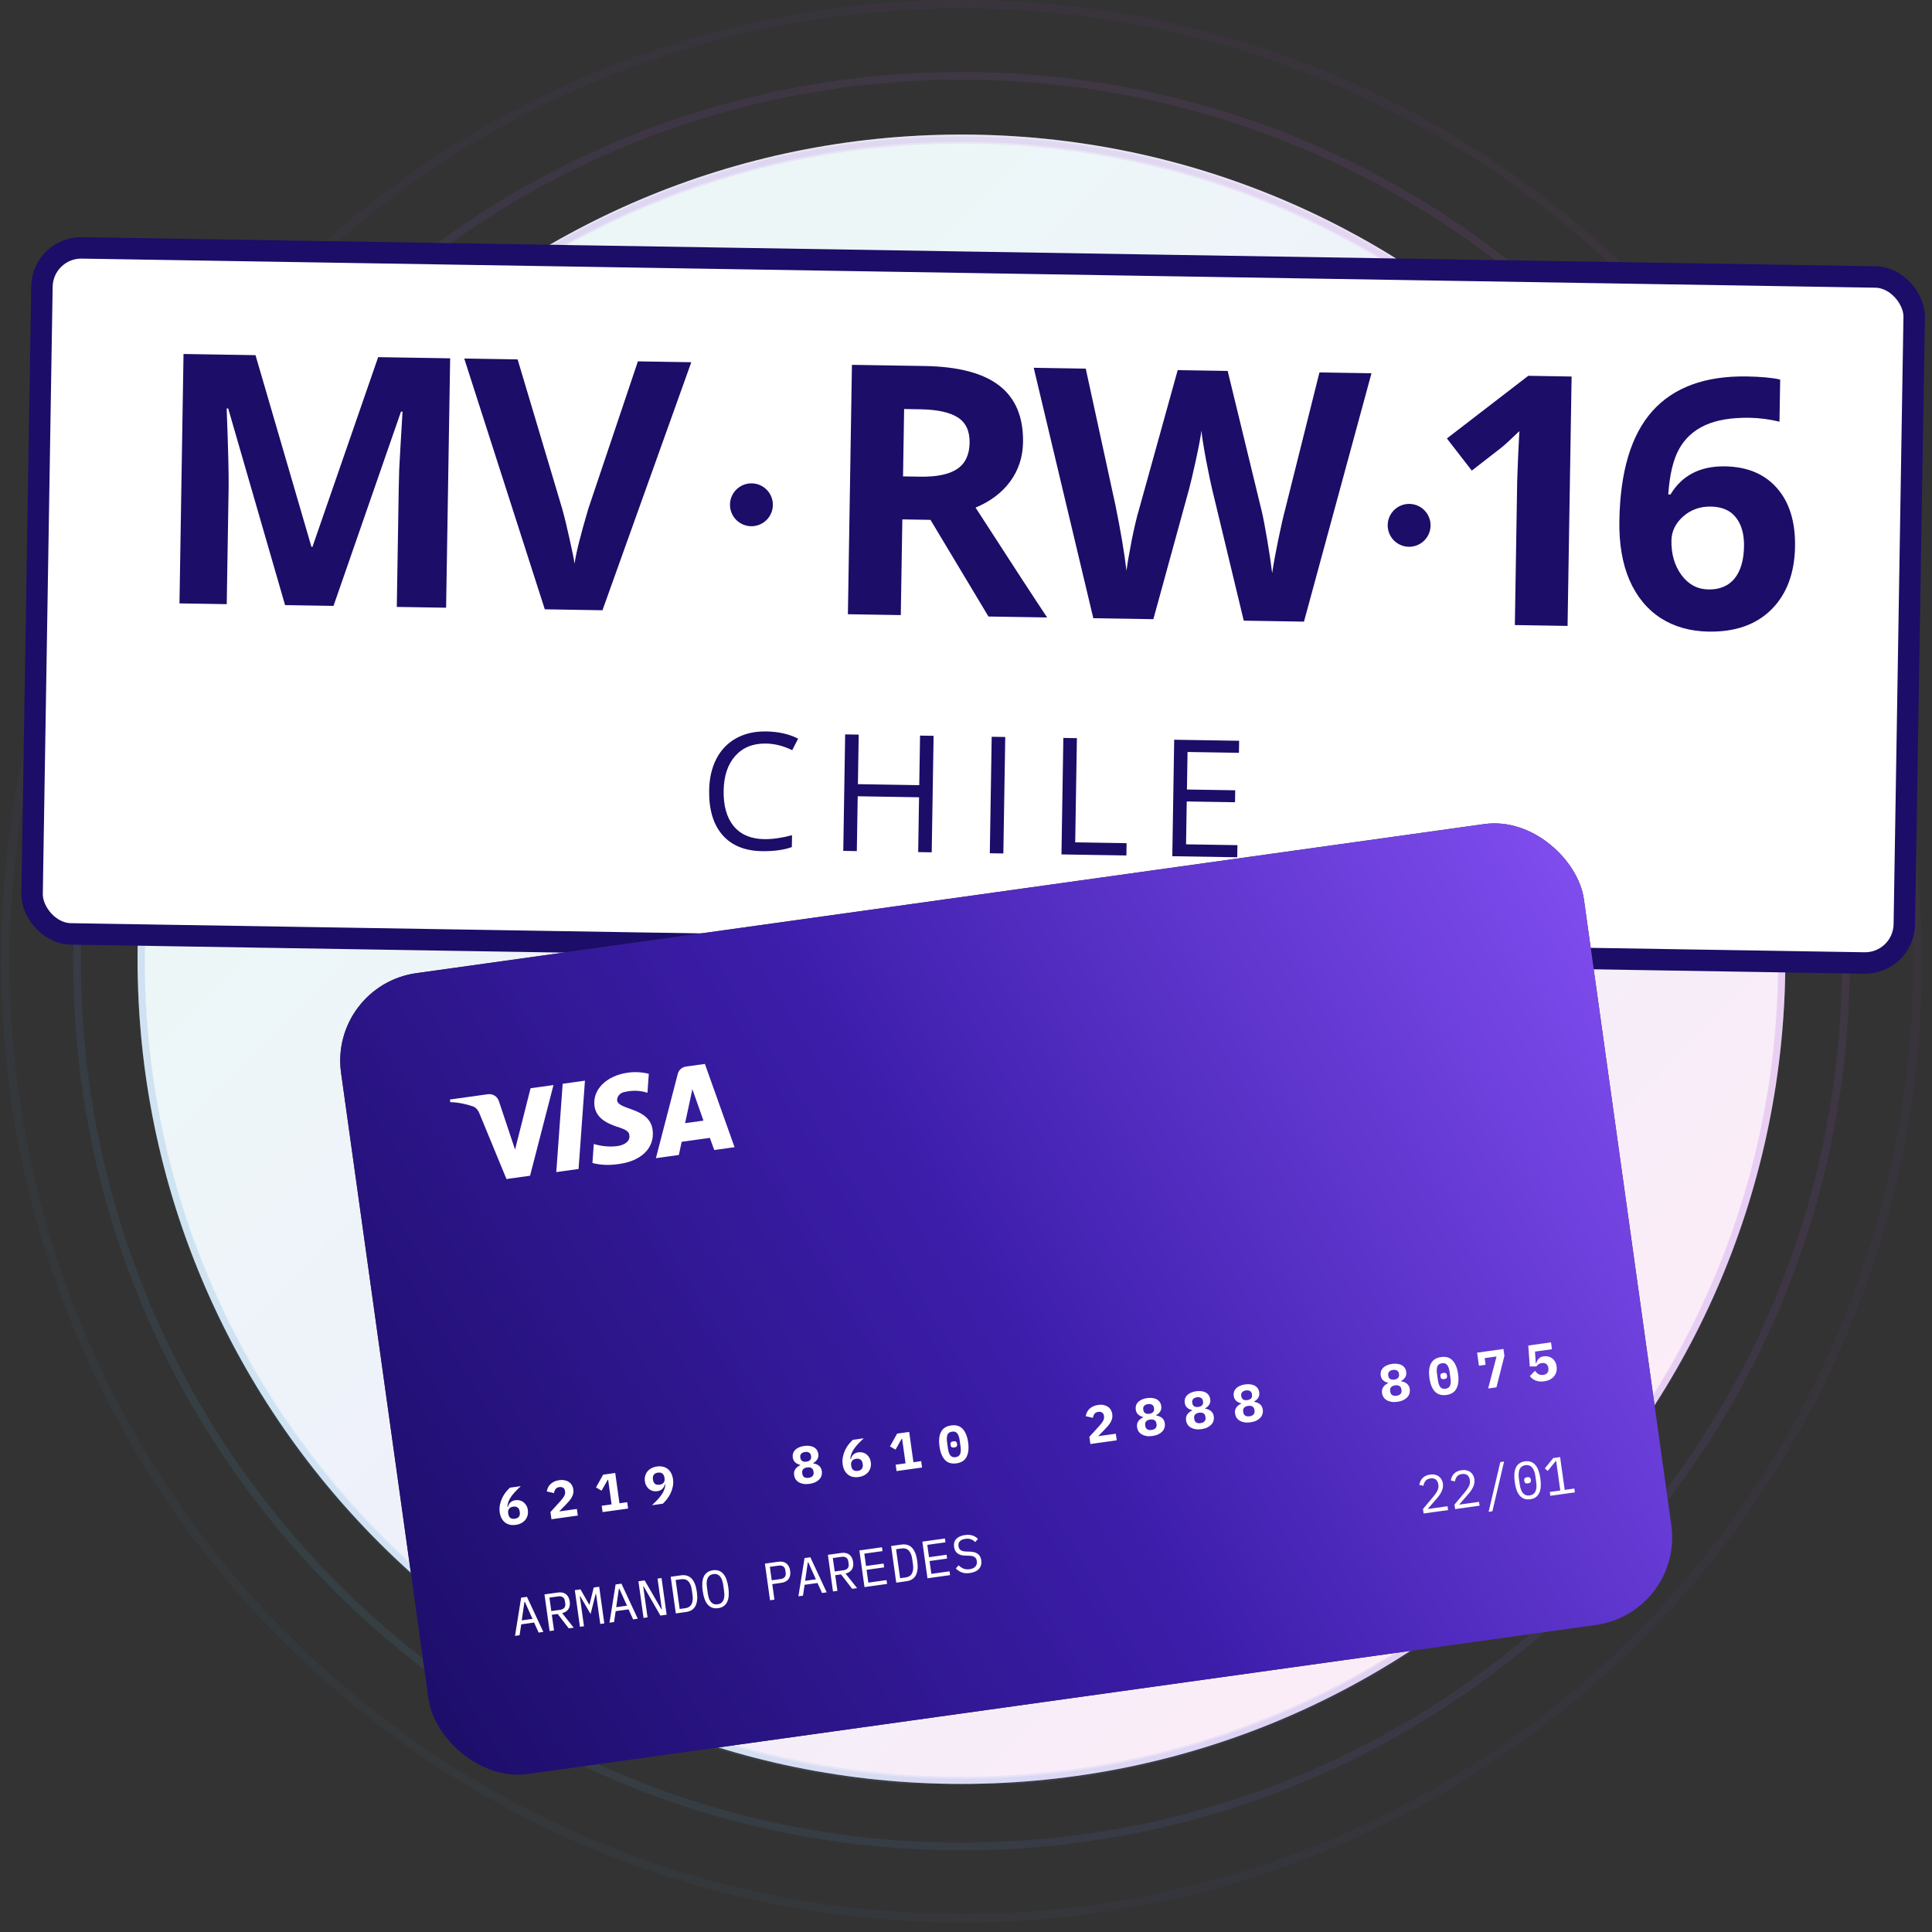 <svg width="188" height="188" viewBox="0 0 188 188" fill="none" xmlns="http://www.w3.org/2000/svg">
<rect x="0" y="0" width="188" height="188" fill="#333333" stroke="none"/>
<path opacity="0.1" d="M7.499 93.53C7.499 141.108 46.031 179.676 93.561 179.676C141.091 179.676 179.623 141.108 179.623 93.53C179.623 45.953 141.091 7.384 93.561 7.384C46.031 7.384 7.499 45.953 7.499 93.53Z" stroke="url(#paint0_linear_5968_30476)" stroke-width="0.755"/>
<path opacity="0.05" d="M0.529 93.531C0.529 144.961 42.181 186.653 93.561 186.653C144.94 186.653 186.592 144.961 186.592 93.531C186.592 42.1 144.94 0.408 93.561 0.408C42.181 0.408 0.529 42.1 0.529 93.531Z" stroke="url(#paint1_linear_5968_30476)" stroke-width="0.816"/>
<g clip-path="url(#clip0_5968_30476)">
<path d="M93.558 173.591C49.281 173.591 13.388 137.663 13.388 93.343C13.388 49.023 49.281 13.094 93.558 13.094C137.835 13.094 173.729 49.023 173.729 93.343C173.729 137.663 137.835 173.591 93.558 173.591Z" fill="white"/>
<path opacity="0.1" d="M93.558 173.591C49.281 173.591 13.388 137.663 13.388 93.343C13.388 49.023 49.281 13.094 93.558 13.094C137.835 13.094 173.729 49.023 173.729 93.343C173.729 137.663 137.835 173.591 93.558 173.591Z" fill="url(#paint2_linear_5968_30476)"/>
<path opacity="0.1" d="M13.738 93.343C13.738 137.47 49.475 173.241 93.558 173.241C137.641 173.241 173.378 137.47 173.378 93.343C173.378 49.216 137.641 13.444 93.558 13.444C49.475 13.444 13.738 49.216 13.738 93.343Z" stroke="url(#paint3_linear_5968_30476)" stroke-width="0.7"/>
<path opacity="0.1" d="M13.738 93.531C13.738 137.658 49.475 173.429 93.558 173.429C137.641 173.429 173.378 137.658 173.378 93.531C173.378 49.404 137.641 13.632 93.558 13.632C49.475 13.632 13.738 49.404 13.738 93.531Z" stroke="url(#paint4_linear_5968_30476)" stroke-width="0.7"/>
</g>
<rect x="4.143" y="24.06" width="182.208" height="66.763" rx="3.825" transform="rotate(0.929 4.143 24.06)" fill="white" stroke="#1C0D68" stroke-width="2.086"/>
<path d="M27.74 58.881L22.206 39.747L22.056 39.745C22.204 43.621 22.267 46.207 22.246 47.502L22.063 58.789L17.465 58.715L17.858 34.446L24.863 34.56L30.306 53.211L30.405 53.213L36.798 34.754L43.803 34.867L43.41 59.136L38.612 59.058L38.799 47.571C38.808 47.029 38.823 46.404 38.846 45.696C38.879 44.988 38.987 43.108 39.17 40.056L39.02 40.053L32.454 58.958L27.74 58.881ZM62.073 35.164L67.268 35.248L58.625 59.383L53.014 59.291L45.175 34.89L50.37 34.974L54.701 49.489C54.941 50.346 55.185 51.346 55.432 52.49C55.691 53.623 55.849 54.412 55.909 54.855C56.047 53.839 56.491 52.064 57.24 49.531L62.073 35.164ZM87.873 46.358L89.532 46.385C91.159 46.411 92.364 46.16 93.148 45.63C93.931 45.1 94.332 44.255 94.351 43.093C94.37 41.942 93.985 41.117 93.196 40.617C92.418 40.117 91.199 39.854 89.539 39.827L87.979 39.801L87.873 46.358ZM87.805 50.541L87.654 59.853L82.508 59.77L82.901 35.502L89.973 35.616C93.271 35.67 95.701 36.313 97.264 37.544C98.827 38.765 99.589 40.599 99.549 43.044C99.526 44.472 99.112 45.738 98.308 46.843C97.505 47.937 96.379 48.788 94.93 49.395C98.493 54.91 100.815 58.473 101.896 60.084L96.186 59.992L90.544 50.586L87.805 50.541ZM126.888 60.49L121.028 60.395L117.948 47.593C117.834 47.138 117.639 46.199 117.363 44.778C117.099 43.346 116.948 42.386 116.912 41.898C116.836 42.495 116.654 43.455 116.367 44.778C116.08 46.091 115.86 47.028 115.707 47.59L112.231 60.252L106.388 60.157L100.59 35.789L105.653 35.871L108.542 49.167C109.044 51.622 109.403 53.748 109.617 55.544C109.694 54.914 109.859 53.943 110.113 52.63C110.378 51.306 110.621 50.28 110.843 49.553L114.6 36.016L119.463 36.095L122.778 49.747C122.923 50.358 123.102 51.291 123.314 52.545C123.526 53.8 123.686 54.876 123.793 55.774C123.918 54.913 124.112 53.842 124.377 52.562C124.641 51.272 124.879 50.23 125.091 49.436L128.394 36.24L133.457 36.322L126.888 60.49ZM152.537 60.906L147.408 60.823L147.636 46.78L147.723 44.473L147.847 41.952C146.981 42.79 146.38 43.339 146.044 43.599L143.219 45.795L140.795 42.667L148.715 36.569L152.931 36.638L152.537 60.906ZM157.578 50.677C157.656 45.874 158.727 42.316 160.79 40.003C162.864 37.69 165.926 36.566 169.976 36.632C171.36 36.655 172.443 36.755 173.226 36.934L173.159 41.034C172.178 40.797 171.206 40.67 170.243 40.654C168.484 40.626 167.041 40.868 165.915 41.381C164.799 41.895 163.957 42.667 163.386 43.698C162.816 44.729 162.466 46.201 162.335 48.114L162.551 48.118C163.677 46.254 165.446 45.342 167.859 45.381C170.028 45.416 171.715 46.124 172.922 47.505C174.128 48.887 174.712 50.778 174.673 53.179C174.631 55.769 173.867 57.81 172.382 59.302C170.896 60.783 168.859 61.503 166.27 61.461C164.477 61.432 162.918 60.992 161.592 60.14C160.278 59.288 159.268 58.06 158.564 56.455C157.87 54.849 157.542 52.923 157.578 50.677ZM166.236 57.359C167.332 57.377 168.179 57.026 168.777 56.305C169.376 55.573 169.686 54.526 169.708 53.165C169.727 51.981 169.466 51.047 168.924 50.363C168.392 49.668 167.574 49.312 166.467 49.294C165.427 49.277 164.53 49.6 163.778 50.263C163.037 50.926 162.659 51.706 162.644 52.602C162.623 53.919 162.948 55.037 163.619 55.955C164.302 56.874 165.174 57.342 166.236 57.359Z" fill="#1C0D68"/>
<path d="M74.525 72.353C73.279 72.333 72.287 72.733 71.55 73.553C70.818 74.369 70.441 75.497 70.417 76.939C70.393 78.423 70.721 79.576 71.4 80.399C72.085 81.216 73.071 81.636 74.358 81.656C75.149 81.669 76.053 81.542 77.071 81.274L77.052 82.429C76.262 82.711 75.29 82.843 74.138 82.824C72.468 82.797 71.186 82.269 70.293 81.242C69.405 80.214 68.976 78.767 69.007 76.901C69.025 75.733 69.259 74.713 69.708 73.841C70.161 72.97 70.803 72.303 71.632 71.841C72.467 71.379 73.443 71.157 74.559 71.175C75.748 71.194 76.783 71.428 77.665 71.876L77.089 72.999C76.237 72.582 75.382 72.367 74.525 72.353ZM90.664 82.937L89.346 82.916L89.432 77.581L83.462 77.484L83.376 82.819L82.058 82.797L82.241 71.462L83.559 71.484L83.481 76.306L89.451 76.403L89.529 71.58L90.847 71.602L90.664 82.937ZM96.317 83.029L96.501 71.694L97.819 71.715L97.635 83.05L96.317 83.029ZM103.289 83.142L103.473 71.807L104.791 71.828L104.626 81.969L109.627 82.05L109.608 83.244L103.289 83.142ZM120.394 83.419L114.075 83.317L114.259 71.982L120.578 72.084L120.559 73.255L115.558 73.174L115.499 76.826L120.197 76.902L120.178 78.065L115.48 77.989L115.412 82.16L120.413 82.241L120.394 83.419Z" fill="#1C0D68"/>
<circle cx="73.121" cy="49.12" r="2.086" transform="rotate(0.929 73.121 49.12)" fill="#1C0D68"/>
<circle cx="137.121" cy="51.12" r="2.086" transform="rotate(0.929 137.121 51.12)" fill="#1C0D68"/>
<g clip-path="url(#clip1_5968_30476)">
<rect x="32" y="95.883" width="122.114" height="78.686" rx="8.6" transform="rotate(-7.947 32 95.883)" fill="#363737"/>
<rect x="32.002" y="95.884" width="122.114" height="78.686" rx="8.6" transform="rotate(-7.947 32.002 95.884)" fill="url(#paint5_linear_5968_30476)"/>
<path d="M140.912 146.943L138.531 147.275L138.469 146.836L139.51 145.597C139.662 145.416 139.783 145.235 139.872 145.056C139.962 144.874 139.993 144.69 139.968 144.506L139.959 144.445C139.929 144.23 139.85 144.073 139.721 143.973C139.592 143.869 139.417 143.833 139.195 143.864C138.977 143.894 138.817 143.974 138.713 144.103C138.612 144.228 138.546 144.387 138.514 144.579L138.111 144.489C138.13 144.379 138.162 144.27 138.206 144.164C138.253 144.053 138.317 143.952 138.398 143.861C138.479 143.769 138.581 143.691 138.704 143.625C138.83 143.559 138.98 143.514 139.154 143.489C139.331 143.465 139.491 143.468 139.634 143.5C139.781 143.532 139.907 143.587 140.012 143.667C140.12 143.745 140.207 143.844 140.272 143.964C140.341 144.083 140.386 144.217 140.407 144.367C140.426 144.503 140.423 144.634 140.399 144.759C140.378 144.883 140.339 145.005 140.283 145.124C140.23 145.242 140.162 145.361 140.078 145.481C139.996 145.596 139.903 145.714 139.798 145.832L138.923 146.84L140.86 146.57L140.912 146.943ZM143.976 146.515L141.595 146.848L141.533 146.408L142.574 145.169C142.726 144.988 142.847 144.808 142.937 144.628C143.026 144.446 143.057 144.263 143.032 144.079L143.023 144.017C142.993 143.803 142.914 143.645 142.785 143.545C142.656 143.442 142.481 143.405 142.259 143.436C142.041 143.467 141.881 143.546 141.777 143.675C141.677 143.801 141.61 143.959 141.578 144.151L141.175 144.062C141.194 143.951 141.226 143.843 141.27 143.736C141.317 143.625 141.381 143.524 141.462 143.433C141.543 143.342 141.645 143.263 141.768 143.197C141.894 143.131 142.044 143.086 142.218 143.062C142.395 143.037 142.555 143.041 142.698 143.073C142.845 143.104 142.971 143.16 143.076 143.239C143.184 143.318 143.271 143.417 143.336 143.536C143.405 143.655 143.45 143.789 143.471 143.939C143.49 144.075 143.487 144.206 143.463 144.331C143.442 144.455 143.403 144.577 143.347 144.696C143.294 144.815 143.226 144.934 143.142 145.053C143.061 145.169 142.967 145.286 142.863 145.405L141.987 146.413L143.924 146.142L143.976 146.515ZM144.854 147.112L145.992 142.274L146.36 142.223L145.222 147.06L144.854 147.112ZM148.902 145.89C148.684 145.921 148.491 145.906 148.323 145.846C148.154 145.783 148.008 145.68 147.884 145.537C147.759 145.395 147.658 145.213 147.578 144.991C147.499 144.77 147.438 144.512 147.397 144.219C147.357 143.93 147.345 143.668 147.361 143.433C147.376 143.194 147.424 142.99 147.504 142.819C147.584 142.648 147.697 142.51 147.842 142.407C147.987 142.3 148.169 142.231 148.387 142.201C148.605 142.17 148.798 142.187 148.967 142.25C149.135 142.31 149.281 142.411 149.405 142.553C149.529 142.696 149.631 142.879 149.711 143.104C149.791 143.326 149.851 143.582 149.891 143.871C149.932 144.164 149.945 144.428 149.929 144.663C149.913 144.898 149.865 145.101 149.785 145.272C149.704 145.443 149.592 145.582 149.447 145.689C149.302 145.793 149.12 145.86 148.902 145.89ZM148.85 145.517C148.993 145.497 149.112 145.453 149.206 145.384C149.3 145.312 149.371 145.22 149.418 145.109C149.468 144.998 149.499 144.869 149.51 144.722C149.52 144.571 149.512 144.405 149.487 144.225L149.406 143.642C149.381 143.465 149.343 143.305 149.292 143.163C149.241 143.021 149.176 142.903 149.097 142.81C149.021 142.716 148.929 142.649 148.819 142.609C148.709 142.565 148.582 142.554 148.439 142.574C148.296 142.594 148.177 142.64 148.083 142.712C147.988 142.781 147.916 142.871 147.865 142.982C147.818 143.093 147.79 143.223 147.78 143.374C147.769 143.525 147.777 143.689 147.801 143.866L147.883 144.449C147.908 144.629 147.946 144.791 147.997 144.933C148.048 145.072 148.111 145.188 148.186 145.281C148.265 145.375 148.36 145.443 148.47 145.487C148.58 145.527 148.707 145.537 148.85 145.517ZM148.686 144.347C148.567 144.363 148.48 144.351 148.426 144.31C148.375 144.269 148.345 144.214 148.335 144.146L148.32 144.033C148.31 143.965 148.324 143.904 148.362 143.85C148.403 143.796 148.483 143.76 148.602 143.744C148.721 143.727 148.807 143.74 148.857 143.781C148.912 143.822 148.944 143.877 148.953 143.945L148.969 144.057C148.978 144.125 148.963 144.187 148.922 144.241C148.884 144.295 148.806 144.33 148.686 144.347ZM150.859 145.554L150.807 145.181L151.829 145.039L151.427 142.162L151.391 142.167L150.609 143.13L150.321 142.894L151.143 141.878L151.812 141.785L152.258 144.979L153.198 144.847L153.25 145.221L150.859 145.554Z" fill="white"/>
<path d="M52.415 158.863L51.971 157.888L50.719 158.063L50.56 159.122L50.115 159.184L50.711 155.465L51.278 155.386L52.87 158.8L52.415 158.863ZM51.076 155.877L51.03 155.884L50.77 157.676L51.817 157.53L51.076 155.877ZM53.91 158.655L53.481 158.714L52.983 155.148L54.281 154.966C54.611 154.92 54.876 154.975 55.075 155.132C55.274 155.288 55.396 155.528 55.441 155.852C55.482 156.141 55.439 156.383 55.313 156.578C55.188 156.773 54.984 156.903 54.702 156.971L55.827 158.387L55.346 158.454L54.265 157.052L53.698 157.132L53.91 158.655ZM54.505 156.649C54.686 156.624 54.819 156.56 54.906 156.458C54.995 156.351 55.028 156.215 55.005 156.048L54.968 155.782C54.945 155.615 54.876 155.495 54.761 155.42C54.65 155.342 54.503 155.316 54.323 155.341L53.464 155.461L53.647 156.769L54.505 156.649ZM58.161 156.238L58.003 155.108L57.962 155.114L57.467 157.054L56.46 155.324L56.419 155.33L56.576 156.459L56.826 158.247L56.433 158.302L55.935 154.735L56.487 154.658L57.335 156.145L57.365 156.14L57.774 154.479L58.306 154.404L58.804 157.971L58.41 158.026L58.161 156.238ZM61.607 157.58L61.164 156.605L59.912 156.78L59.752 157.839L59.308 157.901L59.903 154.181L60.471 154.102L62.062 157.517L61.607 157.58ZM60.268 154.594L60.222 154.601L59.962 156.393L61.01 156.246L60.268 154.594ZM62.625 154.359L62.589 154.364L63.011 157.384L62.622 157.438L62.124 153.871L62.732 153.787L64.366 156.606L64.402 156.601L63.984 153.612L64.373 153.558L64.871 157.124L64.263 157.209L62.625 154.359ZM65.265 153.433L66.261 153.294C66.698 153.233 67.044 153.337 67.3 153.607C67.557 153.877 67.726 154.307 67.808 154.896C67.891 155.485 67.846 155.945 67.673 156.275C67.5 156.605 67.195 156.8 66.759 156.861L65.763 157L65.265 153.433ZM66.687 156.491C66.973 156.451 67.174 156.322 67.289 156.104C67.408 155.886 67.443 155.597 67.392 155.236L67.315 154.684C67.265 154.323 67.153 154.053 66.978 153.876C66.808 153.699 66.579 153.63 66.293 153.67L65.746 153.746L66.14 156.567L66.687 156.491ZM69.883 156.487C69.665 156.518 69.472 156.503 69.304 156.443C69.135 156.38 68.989 156.277 68.865 156.134C68.741 155.992 68.639 155.81 68.559 155.588C68.48 155.367 68.42 155.109 68.379 154.816C68.338 154.527 68.326 154.265 68.342 154.03C68.357 153.791 68.405 153.587 68.485 153.416C68.566 153.245 68.679 153.108 68.824 153.004C68.969 152.897 69.15 152.828 69.368 152.798C69.586 152.767 69.779 152.784 69.948 152.847C70.116 152.907 70.262 153.008 70.386 153.15C70.51 153.293 70.613 153.477 70.693 153.702C70.772 153.923 70.832 154.179 70.873 154.468C70.913 154.761 70.926 155.025 70.91 155.26C70.894 155.495 70.846 155.698 70.766 155.869C70.686 156.04 70.573 156.179 70.428 156.286C70.283 156.39 70.101 156.457 69.883 156.487ZM69.831 156.114C69.974 156.094 70.091 156.05 70.183 155.982C70.273 155.91 70.344 155.819 70.394 155.707C70.445 155.596 70.474 155.467 70.481 155.32C70.491 155.169 70.484 155.004 70.458 154.823L70.377 154.241C70.352 154.063 70.314 153.904 70.263 153.762C70.216 153.619 70.152 153.501 70.073 153.408C69.994 153.315 69.902 153.248 69.795 153.207C69.688 153.163 69.563 153.151 69.42 153.171C69.277 153.191 69.16 153.237 69.07 153.308C68.978 153.377 68.907 153.466 68.857 153.578C68.807 153.689 68.776 153.82 68.766 153.971C68.759 154.121 68.768 154.285 68.793 154.462L68.874 155.044C68.9 155.225 68.936 155.386 68.984 155.529C69.034 155.668 69.099 155.784 69.178 155.877C69.257 155.97 69.35 156.039 69.457 156.083C69.563 156.124 69.688 156.134 69.831 156.114ZM74.93 155.72L74.432 152.153L75.73 151.972C76.06 151.926 76.325 151.981 76.524 152.137C76.723 152.294 76.845 152.534 76.89 152.857C76.935 153.181 76.884 153.445 76.735 153.65C76.587 153.855 76.347 153.98 76.017 154.026L75.148 154.148L75.359 155.66L74.93 155.72ZM75.096 153.775L75.954 153.655C76.135 153.63 76.268 153.566 76.355 153.463C76.444 153.357 76.477 153.221 76.454 153.054L76.417 152.788C76.393 152.621 76.325 152.5 76.21 152.426C76.098 152.348 75.952 152.321 75.772 152.347L74.913 152.466L75.096 153.775ZM79.992 155.014L79.549 154.039L78.296 154.213L78.137 155.272L77.692 155.335L78.288 151.615L78.855 151.536L80.447 154.95L79.992 155.014ZM78.653 152.028L78.607 152.034L78.347 153.826L79.394 153.68L78.653 152.028ZM81.487 154.805L81.058 154.865L80.56 151.298L81.858 151.117C82.189 151.07 82.453 151.126 82.652 151.282C82.851 151.438 82.973 151.678 83.018 152.002C83.059 152.291 83.016 152.533 82.891 152.728C82.765 152.923 82.561 153.054 82.278 153.121L83.403 154.537L82.923 154.604L81.842 153.203L81.275 153.282L81.487 154.805ZM82.082 152.799C82.263 152.774 82.397 152.71 82.483 152.608C82.572 152.502 82.605 152.365 82.582 152.198L82.545 151.932C82.522 151.765 82.453 151.645 82.338 151.571C82.227 151.492 82.08 151.466 81.9 151.491L81.041 151.611L81.224 152.919L82.082 152.799ZM84.122 154.437L83.624 150.87L85.822 150.563L85.874 150.936L84.106 151.183L84.273 152.384L85.98 152.146L86.032 152.519L84.325 152.757L84.499 154.004L86.267 153.757L86.32 154.13L84.122 154.437ZM86.714 150.439L87.71 150.3C88.146 150.239 88.493 150.343 88.749 150.613C89.006 150.883 89.175 151.313 89.257 151.902C89.34 152.491 89.294 152.951 89.121 153.281C88.949 153.61 88.644 153.806 88.208 153.867L87.212 154.006L86.714 150.439ZM88.136 153.496C88.422 153.456 88.623 153.328 88.738 153.11C88.857 152.892 88.891 152.602 88.841 152.241L88.764 151.689C88.713 151.328 88.601 151.059 88.427 150.882C88.257 150.704 88.028 150.636 87.742 150.676L87.195 150.752L87.589 153.573L88.136 153.496ZM90.25 153.581L89.752 150.015L91.95 149.708L92.002 150.081L90.234 150.328L90.401 151.529L92.108 151.29L92.16 151.663L90.453 151.902L90.627 153.149L92.396 152.902L92.448 153.275L90.25 153.581ZM94.386 153.067C94.066 153.111 93.795 153.09 93.575 153.003C93.354 152.912 93.164 152.784 93.005 152.619L93.281 152.32C93.445 152.474 93.61 152.583 93.775 152.647C93.944 152.71 94.135 152.727 94.35 152.697C94.609 152.66 94.798 152.573 94.918 152.435C95.037 152.297 95.082 152.12 95.052 151.906C95.028 151.732 94.96 151.604 94.848 151.523C94.735 151.438 94.553 151.392 94.302 151.385L93.894 151.374C93.716 151.368 93.563 151.342 93.436 151.298C93.311 151.253 93.207 151.192 93.124 151.117C93.04 151.039 92.976 150.95 92.931 150.852C92.885 150.751 92.855 150.644 92.839 150.532C92.793 150.205 92.866 149.943 93.058 149.746C93.249 149.549 93.527 149.425 93.891 149.374C94.177 149.334 94.424 149.348 94.632 149.417C94.843 149.485 95.02 149.597 95.163 149.754L94.898 150.057C94.781 149.941 94.647 149.852 94.496 149.79C94.345 149.728 94.159 149.712 93.938 149.743C93.696 149.777 93.517 149.854 93.402 149.974C93.287 150.094 93.243 150.257 93.272 150.461C93.294 150.621 93.36 150.746 93.47 150.835C93.582 150.92 93.768 150.967 94.026 150.976L94.419 150.989C94.597 150.995 94.75 151.021 94.877 151.065C95.005 151.11 95.111 151.17 95.194 151.245C95.281 151.32 95.347 151.408 95.393 151.509C95.438 151.61 95.469 151.719 95.485 151.835C95.531 152.165 95.458 152.439 95.266 152.657C95.078 152.875 94.784 153.011 94.386 153.067Z" fill="white"/>
<path d="M50.184 148.383C49.97 148.413 49.773 148.408 49.593 148.367C49.417 148.322 49.262 148.246 49.129 148.14C48.996 148.03 48.886 147.893 48.801 147.727C48.715 147.562 48.657 147.372 48.627 147.158C48.593 146.909 48.599 146.668 48.647 146.436C48.694 146.2 48.765 145.98 48.862 145.776C48.961 145.567 49.077 145.377 49.209 145.206C49.345 145.034 49.483 144.887 49.622 144.763L50.679 144.615C50.479 144.8 50.301 144.976 50.144 145.143C49.989 145.307 49.856 145.47 49.743 145.632C49.633 145.79 49.546 145.949 49.482 146.111C49.421 146.272 49.384 146.443 49.37 146.622L49.419 146.63C49.44 146.558 49.468 146.486 49.503 146.415C49.538 146.345 49.585 146.281 49.643 146.224C49.701 146.164 49.77 146.113 49.851 146.07C49.935 146.027 50.035 145.997 50.151 145.981C50.301 145.96 50.444 145.968 50.582 146.004C50.718 146.037 50.839 146.097 50.945 146.183C51.054 146.265 51.145 146.37 51.218 146.499C51.292 146.628 51.341 146.777 51.364 146.948C51.39 147.128 51.381 147.3 51.337 147.462C51.294 147.624 51.221 147.77 51.117 147.899C51.016 148.024 50.887 148.129 50.728 148.214C50.57 148.298 50.389 148.355 50.184 148.383ZM50.096 147.786C50.28 147.761 50.413 147.693 50.495 147.585C50.576 147.473 50.605 147.328 50.58 147.151L50.57 147.079C50.545 146.902 50.477 146.774 50.366 146.696C50.257 146.614 50.112 146.586 49.932 146.611C49.758 146.635 49.628 146.702 49.543 146.811C49.457 146.917 49.426 147.058 49.451 147.235L49.461 147.307C49.486 147.484 49.551 147.616 49.657 147.702C49.765 147.784 49.912 147.812 50.096 147.786ZM56.226 147.478L53.661 147.836L53.563 147.136L54.557 146.043C54.727 145.849 54.847 145.685 54.915 145.551C54.983 145.416 55.008 145.281 54.989 145.144L54.981 145.093C54.96 144.943 54.901 144.837 54.801 144.775C54.702 144.709 54.577 144.686 54.427 144.707C54.257 144.731 54.133 144.798 54.054 144.91C53.976 145.022 53.928 145.148 53.91 145.29L53.204 145.128C53.228 144.999 53.268 144.876 53.325 144.757C53.38 144.634 53.457 144.525 53.555 144.428C53.656 144.33 53.776 144.247 53.916 144.179C54.055 144.108 54.22 144.059 54.411 144.032C54.605 144.005 54.783 144.008 54.944 144.041C55.105 144.074 55.245 144.131 55.364 144.212C55.483 144.292 55.578 144.395 55.652 144.52C55.724 144.642 55.771 144.78 55.793 144.933C55.813 145.083 55.807 145.225 55.774 145.358C55.743 145.487 55.691 145.612 55.618 145.734C55.548 145.855 55.46 145.975 55.355 146.093C55.254 146.212 55.144 146.331 55.025 146.452L54.419 147.073L56.136 146.834L56.226 147.478ZM58.638 147.141L58.551 146.523L59.512 146.388L59.178 143.997L59.132 144.003L58.539 145.055L57.995 144.74L58.692 143.497L59.867 143.333L60.279 146.281L61.035 146.176L61.121 146.794L58.638 147.141ZM65.488 143.929C65.523 144.181 65.517 144.423 65.469 144.655C65.422 144.888 65.349 145.108 65.249 145.317C65.153 145.521 65.037 145.709 64.901 145.881C64.768 146.052 64.633 146.2 64.494 146.323L63.436 146.471C63.636 146.287 63.813 146.113 63.967 145.949C64.124 145.781 64.258 145.618 64.368 145.46C64.481 145.299 64.568 145.137 64.629 144.976C64.693 144.814 64.731 144.644 64.745 144.465L64.697 144.456C64.675 144.528 64.645 144.6 64.607 144.672C64.572 144.743 64.525 144.808 64.468 144.868C64.413 144.925 64.344 144.974 64.259 145.017C64.178 145.06 64.08 145.089 63.964 145.105C63.814 145.126 63.671 145.12 63.534 145.087C63.397 145.051 63.274 144.991 63.166 144.909C63.06 144.823 62.97 144.716 62.897 144.587C62.823 144.459 62.775 144.309 62.751 144.139C62.726 143.958 62.735 143.787 62.778 143.625C62.821 143.462 62.893 143.318 62.994 143.193C63.097 143.064 63.228 142.957 63.387 142.873C63.545 142.788 63.727 142.732 63.931 142.703C64.145 142.673 64.341 142.68 64.517 142.725C64.697 142.766 64.853 142.842 64.987 142.952C65.12 143.058 65.229 143.194 65.314 143.359C65.4 143.524 65.458 143.714 65.488 143.929ZM64.183 144.476C64.357 144.451 64.487 144.386 64.573 144.28C64.659 144.171 64.689 144.028 64.664 143.851L64.654 143.779C64.629 143.602 64.563 143.473 64.454 143.391C64.348 143.305 64.203 143.274 64.019 143.3C63.836 143.326 63.703 143.395 63.621 143.507C63.539 143.616 63.51 143.758 63.535 143.936L63.545 144.007C63.57 144.184 63.636 144.314 63.745 144.396C63.857 144.474 64.003 144.501 64.183 144.476ZM78.769 144.393C78.554 144.423 78.36 144.424 78.186 144.396C78.011 144.365 77.86 144.312 77.731 144.236C77.602 144.16 77.499 144.063 77.42 143.946C77.344 143.824 77.295 143.689 77.274 143.539C77.242 143.307 77.282 143.112 77.396 142.954C77.509 142.792 77.665 142.668 77.865 142.581L77.859 142.54C77.673 142.5 77.514 142.422 77.383 142.305C77.252 142.187 77.172 142.025 77.143 141.817C77.124 141.681 77.134 141.551 77.172 141.428C77.211 141.304 77.277 141.194 77.371 141.098C77.465 140.998 77.585 140.915 77.732 140.849C77.879 140.78 78.053 140.732 78.254 140.704C78.451 140.676 78.63 140.675 78.79 140.702C78.953 140.724 79.093 140.77 79.211 140.841C79.328 140.908 79.422 140.995 79.492 141.104C79.563 141.212 79.608 141.334 79.627 141.47C79.656 141.678 79.624 141.856 79.53 142.005C79.436 142.154 79.305 142.273 79.137 142.362L79.142 142.403C79.358 142.432 79.543 142.509 79.695 142.633C79.848 142.754 79.94 142.931 79.972 143.162C79.993 143.312 79.982 143.456 79.939 143.594C79.899 143.728 79.827 143.849 79.724 143.958C79.621 144.066 79.49 144.159 79.331 144.237C79.171 144.311 78.984 144.363 78.769 144.393ZM78.687 143.805C78.864 143.781 78.993 143.721 79.073 143.626C79.157 143.531 79.19 143.414 79.17 143.274L79.156 143.172C79.136 143.029 79.075 142.925 78.972 142.859C78.868 142.79 78.726 142.768 78.546 142.794C78.365 142.819 78.234 142.879 78.154 142.973C78.073 143.064 78.042 143.182 78.062 143.325L78.077 143.427C78.096 143.567 78.157 143.671 78.261 143.74C78.368 143.808 78.51 143.83 78.687 143.805ZM78.467 142.231C78.638 142.208 78.761 142.15 78.839 142.06C78.917 141.969 78.946 141.857 78.928 141.724L78.917 141.648C78.898 141.515 78.838 141.417 78.736 141.355C78.636 141.289 78.503 141.268 78.336 141.291C78.169 141.314 78.045 141.372 77.964 141.463C77.886 141.55 77.856 141.66 77.875 141.793L77.885 141.87C77.904 142.003 77.963 142.102 78.062 142.168C78.162 142.234 78.297 142.255 78.467 142.231ZM83.557 143.725C83.342 143.755 83.145 143.749 82.966 143.708C82.789 143.663 82.635 143.588 82.502 143.481C82.368 143.371 82.259 143.234 82.173 143.069C82.088 142.903 82.03 142.714 82 142.499C81.965 142.25 81.972 142.01 82.019 141.777C82.066 141.542 82.138 141.321 82.234 141.117C82.334 140.909 82.45 140.719 82.582 140.547C82.718 140.376 82.855 140.228 82.994 140.104L84.052 139.957C83.852 140.141 83.673 140.317 83.516 140.485C83.362 140.649 83.228 140.811 83.115 140.973C83.005 141.131 82.918 141.291 82.854 141.452C82.793 141.614 82.756 141.784 82.743 141.963L82.791 141.972C82.812 141.899 82.841 141.828 82.876 141.757C82.911 141.686 82.958 141.622 83.016 141.565C83.073 141.505 83.143 141.454 83.224 141.411C83.308 141.368 83.408 141.339 83.524 141.322C83.674 141.301 83.817 141.309 83.954 141.346C84.091 141.379 84.212 141.438 84.318 141.524C84.426 141.606 84.517 141.712 84.591 141.84C84.665 141.969 84.713 142.118 84.737 142.289C84.762 142.469 84.753 142.641 84.71 142.803C84.666 142.965 84.593 143.111 84.49 143.24C84.389 143.365 84.259 143.47 84.101 143.555C83.943 143.64 83.761 143.696 83.557 143.725ZM83.468 143.128C83.652 143.102 83.785 143.035 83.867 142.926C83.949 142.814 83.977 142.669 83.953 142.492L83.943 142.42C83.918 142.243 83.85 142.116 83.738 142.037C83.629 141.955 83.485 141.927 83.304 141.952C83.13 141.976 83.001 142.043 82.915 142.152C82.829 142.258 82.799 142.4 82.823 142.577L82.834 142.648C82.858 142.825 82.924 142.957 83.029 143.043C83.138 143.125 83.284 143.153 83.468 143.128ZM87.243 143.148L87.156 142.529L88.117 142.395L87.783 140.004L87.737 140.01L87.144 141.062L86.6 140.747L87.297 139.504L88.472 139.34L88.884 142.288L89.64 142.183L89.726 142.801L87.243 143.148ZM93.071 142.396C92.594 142.463 92.219 142.35 91.946 142.059C91.676 141.766 91.5 141.329 91.419 140.746C91.338 140.164 91.387 139.695 91.566 139.34C91.749 138.985 92.079 138.773 92.556 138.707C93.033 138.64 93.407 138.753 93.677 139.045C93.95 139.337 94.128 139.774 94.209 140.357C94.29 140.939 94.239 141.409 94.056 141.764C93.877 142.119 93.548 142.33 93.071 142.396ZM92.987 141.793C93.216 141.762 93.363 141.659 93.429 141.487C93.499 141.314 93.513 141.084 93.474 140.798L93.381 140.134C93.341 139.848 93.264 139.631 93.149 139.484C93.038 139.336 92.869 139.278 92.641 139.31C92.412 139.342 92.263 139.444 92.194 139.617C92.127 139.79 92.114 140.019 92.154 140.305L92.247 140.969C92.287 141.256 92.362 141.473 92.473 141.62C92.588 141.768 92.759 141.825 92.987 141.793ZM92.856 140.853C92.737 140.87 92.65 140.858 92.596 140.817C92.545 140.775 92.514 140.72 92.505 140.652L92.489 140.54C92.48 140.472 92.494 140.411 92.531 140.357C92.572 140.302 92.653 140.267 92.772 140.25C92.891 140.234 92.976 140.246 93.027 140.287C93.082 140.329 93.113 140.383 93.123 140.451L93.139 140.564C93.148 140.632 93.132 140.693 93.091 140.747C93.054 140.801 92.975 140.837 92.856 140.853ZM108.669 140.157L106.103 140.515L106.005 139.815L106.999 138.723C107.17 138.528 107.289 138.364 107.358 138.23C107.426 138.095 107.45 137.96 107.431 137.823L107.424 137.772C107.403 137.622 107.343 137.516 107.244 137.454C107.144 137.388 107.02 137.365 106.87 137.386C106.7 137.41 106.575 137.478 106.497 137.589C106.419 137.701 106.371 137.827 106.352 137.969L105.647 137.807C105.671 137.678 105.711 137.555 105.767 137.436C105.823 137.313 105.9 137.204 105.997 137.107C106.098 137.009 106.219 136.926 106.359 136.858C106.498 136.787 106.663 136.738 106.854 136.711C107.048 136.684 107.226 136.687 107.386 136.72C107.547 136.753 107.687 136.81 107.806 136.891C107.925 136.971 108.021 137.074 108.094 137.199C108.167 137.321 108.214 137.459 108.235 137.612C108.256 137.762 108.25 137.904 108.216 138.037C108.186 138.166 108.134 138.291 108.06 138.413C107.99 138.534 107.903 138.654 107.798 138.773C107.696 138.891 107.586 139.01 107.468 139.131L106.862 139.752L108.579 139.513L108.669 140.157ZM112.141 139.734C111.927 139.764 111.732 139.765 111.558 139.738C111.384 139.706 111.232 139.653 111.104 139.577C110.975 139.501 110.871 139.405 110.792 139.287C110.716 139.166 110.668 139.03 110.647 138.88C110.615 138.649 110.655 138.454 110.768 138.295C110.881 138.134 111.038 138.009 111.237 137.922L111.232 137.882C111.045 137.842 110.887 137.763 110.756 137.646C110.625 137.529 110.545 137.366 110.516 137.158C110.497 137.022 110.507 136.892 110.545 136.769C110.583 136.645 110.649 136.535 110.744 136.439C110.837 136.339 110.958 136.256 111.105 136.19C111.252 136.121 111.425 136.073 111.626 136.045C111.824 136.017 112.003 136.017 112.163 136.043C112.326 136.065 112.466 136.112 112.583 136.182C112.7 136.249 112.794 136.337 112.865 136.445C112.936 136.553 112.98 136.675 112.999 136.812C113.028 137.019 112.996 137.198 112.902 137.346C112.808 137.495 112.677 137.614 112.509 137.703L112.515 137.744C112.731 137.773 112.915 137.85 113.068 137.974C113.22 138.095 113.313 138.272 113.345 138.504C113.366 138.653 113.355 138.797 113.312 138.935C113.271 139.07 113.2 139.191 113.097 139.299C112.994 139.407 112.862 139.5 112.703 139.578C112.543 139.652 112.356 139.704 112.141 139.734ZM112.059 139.147C112.237 139.122 112.365 139.062 112.446 138.968C112.53 138.873 112.562 138.755 112.543 138.616L112.528 138.513C112.508 138.37 112.447 138.266 112.344 138.2C112.241 138.131 112.099 138.11 111.918 138.135C111.738 138.16 111.607 138.22 111.526 138.315C111.445 138.406 111.415 138.523 111.435 138.666L111.449 138.768C111.469 138.908 111.53 139.012 111.633 139.081C111.74 139.15 111.882 139.171 112.059 139.147ZM111.84 137.573C112.01 137.549 112.134 137.492 112.212 137.401C112.289 137.31 112.319 137.198 112.3 137.066L112.29 136.989C112.271 136.856 112.211 136.759 112.108 136.696C112.009 136.63 111.875 136.609 111.708 136.632C111.542 136.656 111.418 136.713 111.336 136.804C111.258 136.891 111.229 137.002 111.247 137.134L111.258 137.211C111.276 137.344 111.335 137.443 111.435 137.509C111.534 137.575 111.669 137.596 111.84 137.573ZM116.909 139.069C116.694 139.099 116.5 139.1 116.326 139.072C116.151 139.041 116 138.987 115.871 138.911C115.742 138.836 115.639 138.739 115.56 138.622C115.484 138.5 115.435 138.365 115.414 138.215C115.382 137.983 115.423 137.788 115.536 137.63C115.649 137.468 115.805 137.344 116.005 137.257L115.999 137.216C115.813 137.176 115.654 137.097 115.523 136.98C115.392 136.863 115.312 136.701 115.283 136.493C115.264 136.357 115.274 136.227 115.312 136.103C115.351 135.98 115.417 135.87 115.511 135.773C115.605 135.673 115.725 135.591 115.872 135.525C116.019 135.456 116.193 135.407 116.394 135.379C116.592 135.352 116.77 135.351 116.93 135.377C117.093 135.4 117.233 135.446 117.351 135.517C117.468 135.584 117.562 135.671 117.632 135.779C117.703 135.888 117.748 136.01 117.767 136.146C117.796 136.354 117.764 136.532 117.67 136.681C117.576 136.829 117.445 136.948 117.277 137.038L117.282 137.079C117.498 137.108 117.683 137.184 117.835 137.309C117.988 137.43 118.08 137.606 118.113 137.838C118.133 137.988 118.122 138.132 118.079 138.27C118.039 138.404 117.967 138.525 117.864 138.633C117.761 138.741 117.63 138.834 117.471 138.912C117.311 138.987 117.124 139.039 116.909 139.069ZM116.827 138.481C117.004 138.456 117.133 138.397 117.214 138.302C117.297 138.207 117.33 138.09 117.31 137.95L117.296 137.848C117.276 137.705 117.215 137.6 117.112 137.535C117.008 137.466 116.866 137.444 116.686 137.469C116.505 137.494 116.375 137.554 116.294 137.649C116.213 137.74 116.182 137.857 116.202 138L116.217 138.103C116.236 138.242 116.298 138.347 116.401 138.416C116.508 138.484 116.65 138.506 116.827 138.481ZM116.607 136.907C116.778 136.883 116.902 136.826 116.979 136.735C117.057 136.645 117.086 136.533 117.068 136.4L117.057 136.323C117.039 136.191 116.978 136.093 116.876 136.031C116.776 135.965 116.643 135.944 116.476 135.967C116.309 135.99 116.185 136.047 116.104 136.139C116.026 136.226 115.996 136.336 116.015 136.469L116.025 136.546C116.044 136.678 116.103 136.778 116.202 136.844C116.302 136.91 116.437 136.931 116.607 136.907ZM121.676 138.403C121.462 138.433 121.268 138.434 121.093 138.406C120.919 138.375 120.767 138.322 120.639 138.246C120.51 138.17 120.406 138.073 120.327 137.956C120.251 137.835 120.203 137.699 120.182 137.549C120.15 137.317 120.19 137.122 120.303 136.964C120.416 136.803 120.573 136.678 120.772 136.591L120.767 136.551C120.58 136.511 120.422 136.432 120.291 136.315C120.16 136.198 120.08 136.035 120.051 135.827C120.032 135.691 120.042 135.561 120.08 135.438C120.118 135.314 120.185 135.204 120.279 135.108C120.372 135.008 120.493 134.925 120.64 134.859C120.787 134.79 120.96 134.742 121.161 134.714C121.359 134.686 121.538 134.685 121.698 134.712C121.861 134.734 122.001 134.781 122.118 134.851C122.235 134.918 122.329 135.006 122.4 135.114C122.471 135.222 122.515 135.344 122.534 135.481C122.563 135.688 122.531 135.867 122.437 136.015C122.343 136.164 122.212 136.283 122.044 136.372L122.05 136.413C122.266 136.442 122.45 136.519 122.603 136.643C122.755 136.764 122.848 136.941 122.88 137.172C122.901 137.322 122.89 137.466 122.847 137.604C122.806 137.738 122.735 137.86 122.632 137.968C122.529 138.076 122.397 138.169 122.238 138.247C122.078 138.321 121.891 138.373 121.676 138.403ZM121.594 137.816C121.772 137.791 121.9 137.731 121.981 137.637C122.065 137.541 122.097 137.424 122.078 137.284L122.063 137.182C122.044 137.039 121.982 136.935 121.879 136.869C121.776 136.8 121.634 136.779 121.453 136.804C121.273 136.829 121.142 136.889 121.062 136.983C120.98 137.075 120.95 137.192 120.97 137.335L120.984 137.437C121.004 137.577 121.065 137.681 121.169 137.75C121.275 137.818 121.417 137.84 121.594 137.816ZM121.375 136.242C121.545 136.218 121.669 136.161 121.747 136.07C121.824 135.979 121.854 135.867 121.835 135.734L121.825 135.658C121.806 135.525 121.746 135.427 121.643 135.365C121.544 135.299 121.41 135.278 121.243 135.301C121.077 135.325 120.953 135.382 120.872 135.473C120.793 135.56 120.764 135.671 120.782 135.803L120.793 135.88C120.811 136.013 120.87 136.112 120.97 136.178C121.069 136.244 121.204 136.265 121.375 136.242ZM135.979 136.407C135.764 136.437 135.57 136.438 135.396 136.41C135.221 136.379 135.07 136.325 134.941 136.249C134.812 136.174 134.709 136.077 134.63 135.959C134.554 135.838 134.505 135.702 134.484 135.552C134.452 135.321 134.493 135.126 134.606 134.968C134.719 134.806 134.875 134.682 135.075 134.595L135.069 134.554C134.883 134.514 134.724 134.435 134.593 134.318C134.462 134.201 134.382 134.039 134.353 133.831C134.334 133.694 134.344 133.565 134.382 133.441C134.421 133.318 134.487 133.208 134.581 133.111C134.675 133.011 134.795 132.928 134.942 132.863C135.089 132.794 135.263 132.745 135.464 132.717C135.662 132.689 135.84 132.689 136 132.715C136.163 132.738 136.303 132.784 136.421 132.854C136.538 132.921 136.632 133.009 136.702 133.117C136.773 133.225 136.818 133.348 136.837 133.484C136.866 133.692 136.834 133.87 136.74 134.019C136.646 134.167 136.515 134.286 136.347 134.376L136.352 134.416C136.568 134.445 136.753 134.522 136.906 134.647C137.058 134.768 137.15 134.944 137.183 135.176C137.203 135.326 137.192 135.47 137.149 135.608C137.109 135.742 137.037 135.863 136.934 135.971C136.831 136.079 136.7 136.172 136.541 136.25C136.381 136.324 136.194 136.377 135.979 136.407ZM135.897 135.819C136.074 135.794 136.203 135.735 136.284 135.64C136.368 135.545 136.4 135.427 136.38 135.288L136.366 135.186C136.346 135.043 136.285 134.938 136.182 134.873C136.078 134.804 135.936 134.782 135.756 134.807C135.575 134.832 135.445 134.892 135.364 134.987C135.283 135.078 135.252 135.195 135.272 135.338L135.287 135.44C135.306 135.58 135.368 135.684 135.471 135.753C135.578 135.822 135.72 135.844 135.897 135.819ZM135.677 134.245C135.848 134.221 135.972 134.164 136.049 134.073C136.127 133.983 136.156 133.871 136.138 133.738L136.127 133.661C136.109 133.528 136.048 133.431 135.946 133.369C135.846 133.303 135.713 133.281 135.546 133.305C135.379 133.328 135.255 133.385 135.174 133.476C135.096 133.564 135.066 133.674 135.085 133.807L135.095 133.883C135.114 134.016 135.173 134.116 135.272 134.182C135.372 134.248 135.507 134.269 135.677 134.245ZM140.747 135.741C140.27 135.808 139.894 135.695 139.621 135.403C139.351 135.111 139.175 134.674 139.094 134.091C139.013 133.508 139.062 133.04 139.241 132.685C139.424 132.329 139.755 132.118 140.231 132.052C140.708 131.985 141.082 132.098 141.352 132.39C141.625 132.682 141.803 133.119 141.884 133.702C141.965 134.284 141.915 134.753 141.731 135.109C141.552 135.464 141.223 135.675 140.747 135.741ZM140.662 135.138C140.891 135.106 141.038 135.004 141.104 134.832C141.174 134.659 141.189 134.429 141.149 134.143L141.056 133.479C141.016 133.192 140.939 132.976 140.824 132.828C140.713 132.681 140.544 132.623 140.316 132.655C140.087 132.686 139.938 132.789 139.869 132.962C139.803 133.134 139.789 133.364 139.829 133.65L139.922 134.314C139.962 134.6 140.038 134.817 140.148 134.965C140.263 135.112 140.434 135.17 140.662 135.138ZM140.531 134.198C140.412 134.214 140.325 134.202 140.271 134.161C140.22 134.12 140.19 134.065 140.18 133.997L140.164 133.884C140.155 133.816 140.169 133.755 140.206 133.701C140.248 133.647 140.328 133.611 140.447 133.595C140.566 133.578 140.651 133.591 140.702 133.632C140.757 133.673 140.788 133.728 140.798 133.796L140.814 133.908C140.823 133.976 140.807 134.038 140.766 134.092C140.729 134.146 140.65 134.181 140.531 134.198ZM144.81 135.111L145.626 131.997L144.471 132.158L144.562 132.807L143.913 132.897L143.735 131.625L146.3 131.267L146.393 131.931L145.618 134.999L144.81 135.111ZM151.018 131.291L149.368 131.521L149.444 132.662L149.49 132.655C149.516 132.568 149.548 132.488 149.586 132.413C149.624 132.335 149.672 132.267 149.73 132.21C149.787 132.15 149.857 132.101 149.938 132.061C150.019 132.022 150.115 131.995 150.224 131.98C150.37 131.959 150.512 131.966 150.648 131.999C150.788 132.031 150.915 132.09 151.027 132.175C151.143 132.256 151.239 132.364 151.317 132.499C151.395 132.631 151.446 132.785 151.47 132.962C151.496 133.143 151.488 133.314 151.448 133.476C151.408 133.638 151.337 133.783 151.233 133.912C151.133 134.041 151.001 134.15 150.836 134.239C150.671 134.324 150.477 134.383 150.256 134.414C150.082 134.438 149.925 134.441 149.783 134.422C149.642 134.404 149.514 134.371 149.4 134.325C149.288 134.274 149.188 134.214 149.098 134.143C149.011 134.068 148.934 133.99 148.868 133.909L149.363 133.392C149.414 133.454 149.465 133.513 149.518 133.568C149.574 133.623 149.635 133.67 149.699 133.71C149.767 133.746 149.838 133.772 149.914 133.789C149.992 133.803 150.079 133.803 150.174 133.789C150.365 133.763 150.501 133.692 150.582 133.576C150.666 133.457 150.696 133.31 150.672 133.136L150.666 133.096C150.643 132.929 150.575 132.804 150.463 132.723C150.351 132.641 150.208 132.613 150.034 132.637C149.891 132.657 149.776 132.702 149.688 132.774C149.604 132.841 149.542 132.905 149.502 132.966L148.861 132.967L148.712 130.93L150.925 130.621L151.018 131.291Z" fill="white"/>
<path fill-rule="evenodd" clip-rule="evenodd" d="M51.58 114.409L49.284 114.729L46.631 108.296C46.506 108.001 46.295 107.754 46.022 107.661C45.34 107.429 44.602 107.271 43.819 107.249L43.783 106.992L47.481 106.476C47.992 106.405 48.429 106.737 48.555 107.176L50.12 111.865L51.627 105.897L53.859 105.585L51.58 114.409ZM56.3 113.75L54.131 114.053L54.752 105.461L56.921 105.158L56.3 113.75ZM60.048 107.078C60.05 106.619 60.397 106.309 60.843 106.247C61.536 106.084 62.319 106.107 63.002 106.338L63.134 104.488C62.46 104.32 61.74 104.289 61.103 104.378C58.998 104.672 57.628 106.041 57.852 107.645C58.022 108.865 59.197 109.354 60.016 109.633C60.898 109.903 61.253 110.115 61.243 110.509C61.324 111.086 60.721 111.432 60.084 111.521C59.319 111.628 58.526 111.542 57.78 111.319L57.648 113.169C58.459 113.383 59.305 113.396 60.071 113.289C62.44 113.023 63.745 111.664 63.503 109.931C63.199 107.749 60.183 108.04 60.048 107.078ZM71.478 111.631L68.592 103.529L66.742 103.787C66.359 103.841 66.012 104.151 65.938 104.554L63.825 112.7L66.057 112.388L66.333 111.107L69.076 110.724L69.501 111.907L71.478 111.631ZM67.375 105.989L68.451 109.045L66.665 109.294L67.375 105.989Z" fill="white"/>
</g>
<defs>
<linearGradient id="paint0_linear_5968_30476" x1="18.334" y1="172.503" x2="169.558" y2="18.692" gradientUnits="userSpaceOnUse">
<stop offset="0.042" stop-color="#47BAD8"/>
<stop offset="0.344" stop-color="#6A6CE9"/>
<stop offset="0.609" stop-color="#9454E6"/>
<stop offset="1" stop-color="#CE57D3"/>
</linearGradient>
<linearGradient id="paint1_linear_5968_30476" x1="12.242" y1="178.899" x2="175.712" y2="12.632" gradientUnits="userSpaceOnUse">
<stop offset="0.042" stop-color="#47BAD8"/>
<stop offset="0.344" stop-color="#6A6CE9"/>
<stop offset="0.609" stop-color="#9454E6"/>
<stop offset="1" stop-color="#CE57D3"/>
</linearGradient>
<linearGradient id="paint2_linear_5968_30476" x1="159.554" y1="157.58" x2="56.493" y2="57.471" gradientUnits="userSpaceOnUse">
<stop offset="0.01" stop-color="#FF55AA"/>
<stop offset="0.25" stop-color="#B850C9"/>
<stop offset="0.62" stop-color="#6572D6"/>
<stop offset="1" stop-color="#4EAEB8"/>
</linearGradient>
<linearGradient id="paint3_linear_5968_30476" x1="23.787" y1="166.588" x2="164.043" y2="23.932" gradientUnits="userSpaceOnUse">
<stop offset="0.042" stop-color="#47BAD8"/>
<stop offset="0.344" stop-color="#6A6CE9"/>
<stop offset="0.609" stop-color="#9454E6"/>
<stop offset="1" stop-color="#CE57D3"/>
</linearGradient>
<linearGradient id="paint4_linear_5968_30476" x1="23.787" y1="166.776" x2="164.043" y2="24.12" gradientUnits="userSpaceOnUse">
<stop offset="0.042" stop-color="#47BAD8"/>
<stop offset="0.344" stop-color="#6A6CE9"/>
<stop offset="0.609" stop-color="#9454E6"/>
<stop offset="1" stop-color="#CE57D3"/>
</linearGradient>
<linearGradient id="paint5_linear_5968_30476" x1="32.002" y1="174.57" x2="163.505" y2="117.532" gradientUnits="userSpaceOnUse">
<stop stop-color="#1C0D68"/>
<stop offset="0.49" stop-color="#3C1DAA"/>
<stop offset="1" stop-color="#824EF1"/>
</linearGradient>
<clipPath id="clip0_5968_30476">
<rect width="160.309" height="172.21" fill="white" transform="matrix(-1 0 0 1 173.729 1.381)"/>
</clipPath>
<clipPath id="clip1_5968_30476">
<rect x="32" y="95.883" width="122.114" height="78.686" rx="8.6" transform="rotate(-7.947 32 95.883)" fill="white"/>
</clipPath>
</defs>
</svg>
